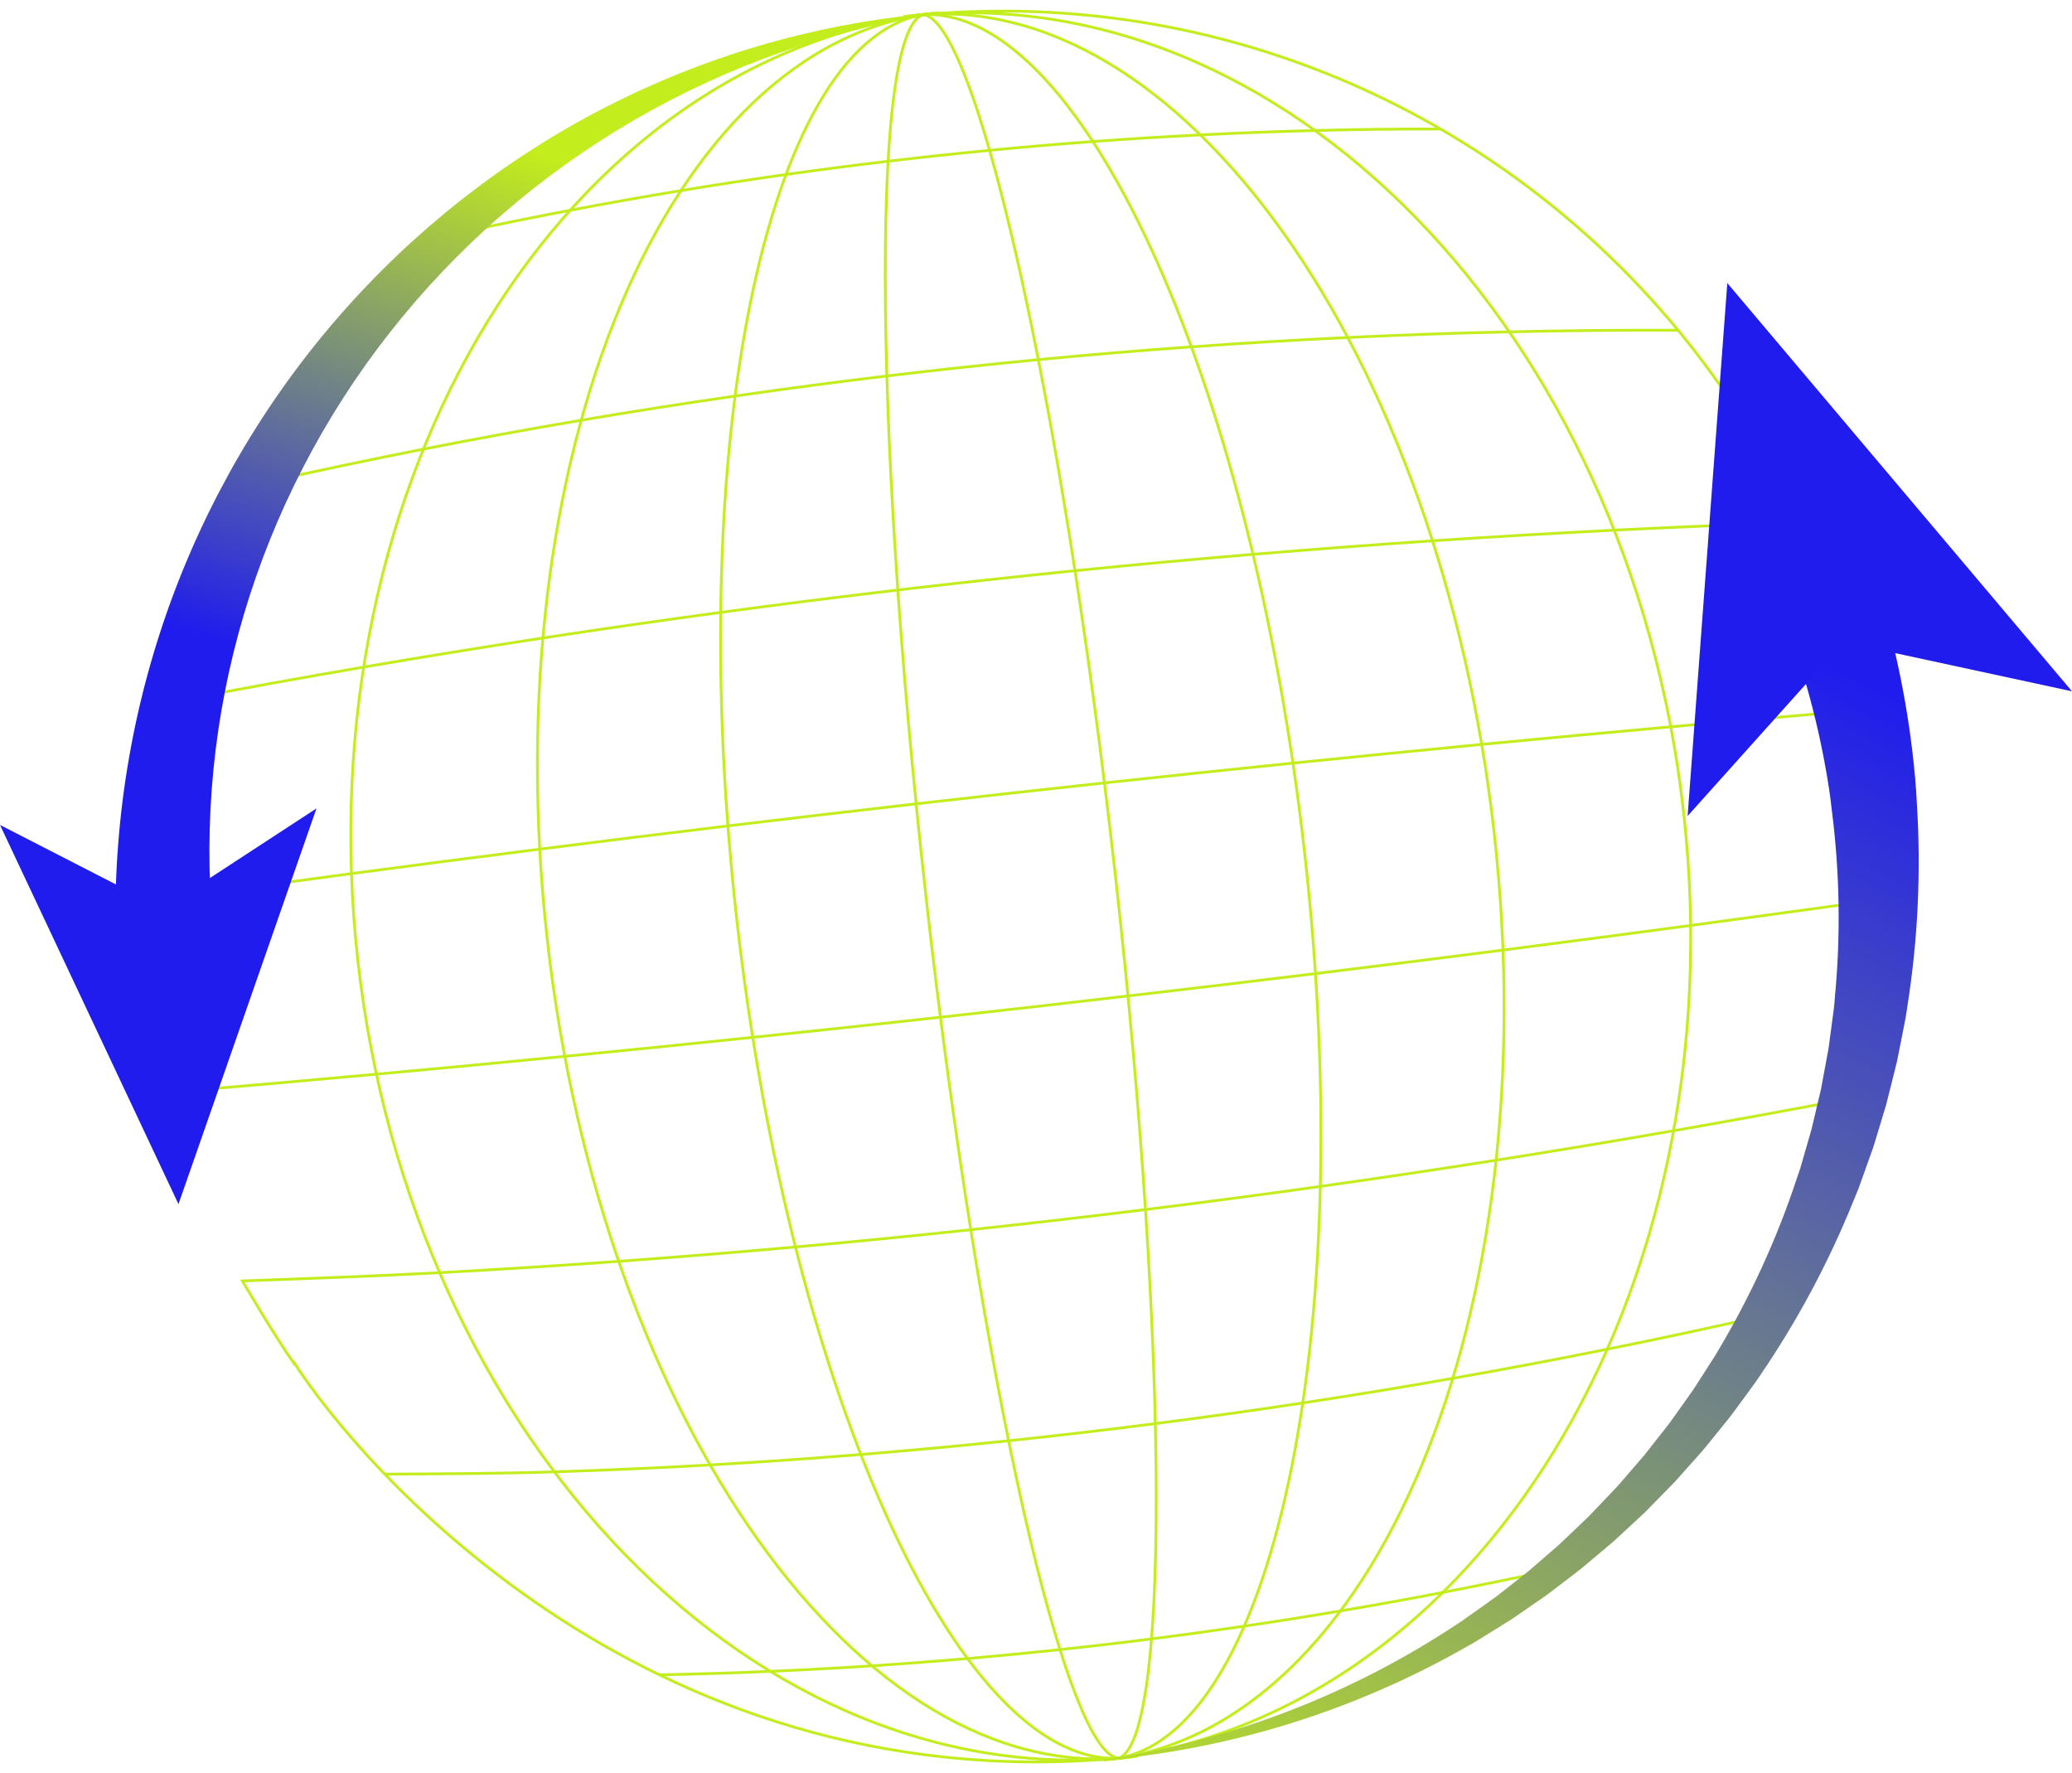 <svg width="187" height="160" viewBox="0 0 187 160" fill="none" xmlns="http://www.w3.org/2000/svg">
    <path d="M81.548 1.501C113.38 -2.071 142.916 13.765 158.35 39.58" stroke="#C3ED1C" stroke-width="0.25" stroke-miterlimit="10"/>
    <path d="M81.937 1.457C115.726 -2.335 147.071 29.821 151.945 73.279C156.82 116.737 133.377 155.04 99.587 158.832" stroke="#C3ED1C" stroke-width="0.25" stroke-miterlimit="10"/>
    <path d="M82.326 1.413C106.462 -1.295 129.979 31.738 134.853 75.196C139.727 118.654 124.112 156.078 99.976 158.788" stroke="#C3ED1C" stroke-width="0.25" stroke-miterlimit="10"/>
    <path d="M82.714 1.369C97.197 -0.257 112.887 33.655 117.76 77.113C122.634 120.571 114.845 157.117 100.363 158.743" stroke="#C3ED1C" stroke-width="0.25" stroke-miterlimit="10"/>
    <path d="M83.101 1.325C87.928 0.783 95.793 35.573 100.667 79.031C105.542 122.489 105.579 158.157 100.752 158.699" stroke="#C3ED1C" stroke-width="0.25" stroke-miterlimit="10"/>
    <path d="M83.49 1.282C78.663 1.824 78.7 37.493 83.575 80.951C88.449 124.409 96.312 159.199 101.141 158.657" stroke="#C3ED1C" stroke-width="0.25" stroke-miterlimit="10"/>
    <path d="M83.879 1.238C69.397 2.864 61.609 39.41 66.482 82.869C71.356 126.327 87.047 160.239 101.527 158.613" stroke="#C3ED1C" stroke-width="0.25" stroke-miterlimit="10"/>
    <path d="M84.268 1.194C60.132 3.902 44.517 41.328 49.391 84.787C54.265 128.245 77.782 161.279 101.918 158.569" stroke="#C3ED1C" stroke-width="0.25" stroke-miterlimit="10"/>
    <path d="M84.656 1.15C50.865 4.942 27.424 43.246 32.298 86.704C37.172 130.163 68.515 162.319 102.307 158.527" stroke="#C3ED1C" stroke-width="0.25" stroke-miterlimit="10"/>
    <path d="M26.451 122.823C32.608 132.501 59.248 163.357 102.694 158.481" stroke="#C3ED1C" stroke-width="0.25" stroke-miterlimit="10"/>
    <path d="M40.645 21.18C44.24 20.395 47.845 19.66 51.459 18.974C54.786 18.34 58.116 17.749 61.456 17.198C64.608 16.677 67.769 16.193 70.936 15.746C74.002 15.314 77.075 14.914 80.15 14.55C83.2 14.188 86.254 13.86 89.309 13.566C92.412 13.265 95.517 13.003 98.627 12.773C101.856 12.535 105.091 12.335 108.326 12.173C111.772 11.997 115.22 11.865 118.669 11.779C122.446 11.678 126.221 11.634 129.994 11.641" stroke="#C3ED1C" stroke-width="0.25" stroke-miterlimit="10"/>
    <path d="M23.434 43.645C28.344 42.54 33.271 41.502 38.212 40.53C42.949 39.599 47.699 38.728 52.457 37.921C57.076 37.136 61.704 36.409 66.341 35.739C70.899 35.081 75.465 34.475 80.039 33.927C84.593 33.381 89.151 32.89 93.71 32.454C98.31 32.012 102.914 31.627 107.521 31.298C112.222 30.96 116.926 30.68 121.632 30.457C126.494 30.224 131.354 30.054 136.212 29.946C141.293 29.832 146.371 29.783 151.446 29.8" stroke="#C3ED1C" stroke-width="0.25" stroke-miterlimit="10"/>
    <path d="M16.456 63.163C21.9 62.123 27.355 61.136 32.819 60.198C38.203 59.276 43.595 58.4 48.995 57.573C54.337 56.757 59.685 55.986 65.041 55.263C70.364 54.543 75.692 53.869 81.029 53.243C86.354 52.616 91.684 52.034 97.017 51.501C102.368 50.962 107.725 50.47 113.081 50.023C118.479 49.571 123.88 49.166 129.28 48.803C134.745 48.437 140.211 48.119 145.678 47.844C150.547 47.602 155.416 47.392 160.285 47.22C160.966 47.197 161.647 47.174 162.329 47.149" stroke="#C3ED1C" stroke-width="0.25" stroke-miterlimit="10"/>
    <path d="M14.718 81.157C20.384 80.363 26.05 79.591 31.719 78.834C37.38 78.081 43.044 77.346 48.708 76.628C54.367 75.91 60.028 75.211 65.692 74.529C71.353 73.848 77.015 73.184 82.681 72.538C88.343 71.889 94.009 71.259 99.677 70.65C105.345 70.036 111.018 69.442 116.689 68.863C122.365 68.284 128.043 67.721 133.723 67.175C139.41 66.63 145.098 66.099 150.786 65.587C154.614 65.24 158.442 64.9 162.268 64.571C164.138 64.409 166.011 64.249 167.883 64.091" stroke="#C3ED1C" stroke-width="0.25" stroke-miterlimit="10"/>
    <path d="M16.929 98.434C22.611 97.954 28.291 97.452 33.971 96.935C39.639 96.416 45.304 95.879 50.971 95.325C56.626 94.772 62.281 94.2 67.935 93.611C73.585 93.023 79.23 92.418 84.876 91.795C90.521 91.174 96.161 90.533 101.8 89.875C107.443 89.221 113.081 88.547 118.719 87.857C124.362 87.167 130.003 86.46 135.643 85.735C141.291 85.01 146.936 84.269 152.579 83.513C156.452 82.994 160.324 82.466 164.196 81.931C165.974 81.684 167.752 81.438 169.531 81.186" stroke="#C3ED1C" stroke-width="0.25" stroke-miterlimit="10"/>
    <path d="M167.269 99.067C166.871 99.147 166.47 99.221 166.071 99.298C161.072 100.248 156.06 101.163 151.04 102.038C145.71 102.968 140.371 103.855 135.023 104.696C129.743 105.53 124.453 106.319 119.158 107.063C113.904 107.804 108.645 108.499 103.376 109.152C98.129 109.801 92.871 110.408 87.612 110.971C82.341 111.536 77.068 112.055 71.791 112.528C66.477 113.005 61.159 113.436 55.838 113.823C50.455 114.212 45.067 114.553 39.679 114.847C34.203 115.146 27.36 115.394 21.879 115.592C21.879 115.592 24.762 120.543 26.629 123.179" stroke="#C3ED1C" stroke-width="0.25" stroke-miterlimit="10"/>
    <path d="M34.718 133.03C39.621 133.001 45.134 132.98 50.035 132.822C54.721 132.672 59.409 132.465 64.09 132.197C68.628 131.935 73.161 131.622 77.691 131.254C82.141 130.894 86.586 130.478 91.028 130.014C95.446 129.549 99.86 129.035 104.266 128.467C108.711 127.897 113.148 127.276 117.575 126.602C122.098 125.916 126.61 125.175 131.111 124.381C135.771 123.563 140.42 122.685 145.055 121.753C149.91 120.778 154.753 119.738 159.575 118.642" stroke="#C3ED1C" stroke-width="0.25" stroke-miterlimit="10"/>
    <path d="M59.511 151.137C62.848 151.074 66.183 150.972 69.518 150.824C72.577 150.694 75.632 150.527 78.688 150.326C81.568 150.138 84.445 149.918 87.321 149.67C90.106 149.429 92.887 149.158 95.665 148.862C98.421 148.567 101.174 148.246 103.925 147.894C106.717 147.541 109.508 147.157 112.295 146.745C115.194 146.32 118.087 145.86 120.977 145.371C124.065 144.85 127.146 144.293 130.218 143.7C133.597 143.052 136.964 142.361 140.324 141.625" stroke="#C3ED1C" stroke-width="0.25" stroke-miterlimit="10"/>
    <path d="M169.844 54.324C170.708 57.293 171.406 60.301 171.935 63.335C172.201 64.852 172.424 66.374 172.604 67.899C172.783 69.425 172.928 70.954 172.998 72.487C173.385 78.608 173.1 84.756 172.147 90.781C172.089 91.157 172.043 91.536 171.972 91.91L171.751 93.033L171.307 95.275C171.269 95.461 171.237 95.648 171.193 95.834L171.056 96.389L170.78 97.495L170.224 99.707L169.564 101.889L169.234 102.978L169.068 103.522L168.876 104.059L168.111 106.202L167.728 107.272L167.295 108.322C165.033 113.942 162.162 119.291 158.762 124.253C158.56 124.57 158.336 124.873 158.113 125.175L157.446 126.085C156.999 126.689 156.565 127.301 156.107 127.897L154.691 129.648C154.216 130.229 153.759 130.822 153.249 131.373L151.754 133.051L151.381 133.47C151.258 133.611 151.133 133.75 150.999 133.882L150.213 134.684L148.642 136.285L148.445 136.486L148.239 136.676L147.828 137.058L147.006 137.82L146.185 138.58C145.908 138.83 145.645 139.095 145.353 139.329L143.639 140.77L142.784 141.49C142.501 141.731 142.195 141.946 141.901 142.176L140.125 143.531C139.542 143.994 138.918 144.4 138.308 144.826L136.471 146.09C135.848 146.494 135.21 146.876 134.58 147.27L133.634 147.856C133.317 148.05 133.006 148.252 132.679 148.425C127.535 151.388 122.086 153.774 116.458 155.524C110.833 157.279 105.032 158.4 99.198 158.878C104.991 158.035 110.671 156.559 116.1 154.485C121.53 152.412 126.708 149.744 131.518 146.556C131.825 146.368 132.116 146.153 132.411 145.945L133.294 145.319C133.88 144.898 134.475 144.492 135.052 144.063L136.751 142.729C137.314 142.282 137.892 141.853 138.425 141.37L140.056 139.959C140.325 139.722 140.605 139.497 140.863 139.247L141.643 138.502L143.2 137.017C143.465 136.776 143.701 136.505 143.952 136.248L144.693 135.469L145.434 134.691L145.805 134.302L145.989 134.109L146.165 133.906L147.569 132.282L148.271 131.471C148.391 131.337 148.501 131.198 148.61 131.056L148.941 130.634L150.264 128.948C150.716 128.395 151.115 127.802 151.532 127.222L152.771 125.478C153.166 124.885 153.543 124.28 153.93 123.681L154.507 122.782C154.7 122.483 154.894 122.186 155.066 121.873C157.983 116.984 160.357 111.797 162.134 106.434L162.477 105.433L162.769 104.414L163.355 102.382L163.501 101.875L163.622 101.359L163.865 100.33L164.35 98.275L164.734 96.199L164.926 95.162L165.021 94.645C165.052 94.472 165.068 94.296 165.094 94.122L165.372 92.034L165.511 90.99C165.554 90.642 165.573 90.292 165.605 89.942C166.131 84.357 166.036 78.737 165.335 73.206C165.188 71.821 164.97 70.444 164.72 69.076C164.472 67.708 164.183 66.347 163.86 64.998C163.211 62.299 162.415 59.642 161.478 57.041L169.844 54.328V54.324Z" fill="url(#paint0_linear_128_39)"/>
    <path d="M155.891 25.545L152.31 73.636L166.391 57.933L187 62.385L155.891 25.545Z" fill="#201CED"/>
    <path d="M85.045 1.108C80.115 1.853 75.272 3.049 70.6 4.685C65.928 6.322 61.428 8.396 57.18 10.869C48.678 15.809 41.197 22.348 35.208 29.974C29.207 37.593 24.72 46.308 22.004 55.469C19.279 64.631 18.352 74.234 19.207 83.62L10.424 84.079C10.338 78.818 10.744 73.564 11.64 68.41C12.535 63.256 13.918 58.206 15.758 53.348C19.436 43.63 24.94 34.69 31.855 27.127C38.759 19.556 47.055 13.35 56.145 8.926C60.689 6.712 65.428 4.941 70.276 3.633C75.122 2.326 80.076 1.487 85.047 1.106L85.045 1.108Z" fill="url(#paint1_linear_128_39)"/>
    <path d="M16.108 108.663L0 74.444L14.716 81.995L28.564 72.952L16.108 108.663Z" fill="url(#paint2_linear_128_39)"/>
    <defs>
    <linearGradient id="paint0_linear_128_39" x1="167.363" y1="61.032" x2="110.907" y2="176.399" gradientUnits="userSpaceOnUse">
    <stop stop-color="#201CED"/>
    <stop offset="1" stop-color="#C3ED1C"/>
    </linearGradient>
    <linearGradient id="paint1_linear_128_39" x1="53.887" y1="15.661" x2="37.351" y2="63.931" gradientUnits="userSpaceOnUse">
    <stop stop-color="#C3ED1C"/>
    <stop offset="1" stop-color="#201CED"/>
    </linearGradient>
    <linearGradient id="paint2_linear_128_39" x1="16.638" y1="79.216" x2="8.851" y2="99.429" gradientUnits="userSpaceOnUse">
    <stop stop-color="#201CED"/>
    <stop offset="1" stop-color="#201CED"/>
    </linearGradient>
    </defs>
    </svg>
    